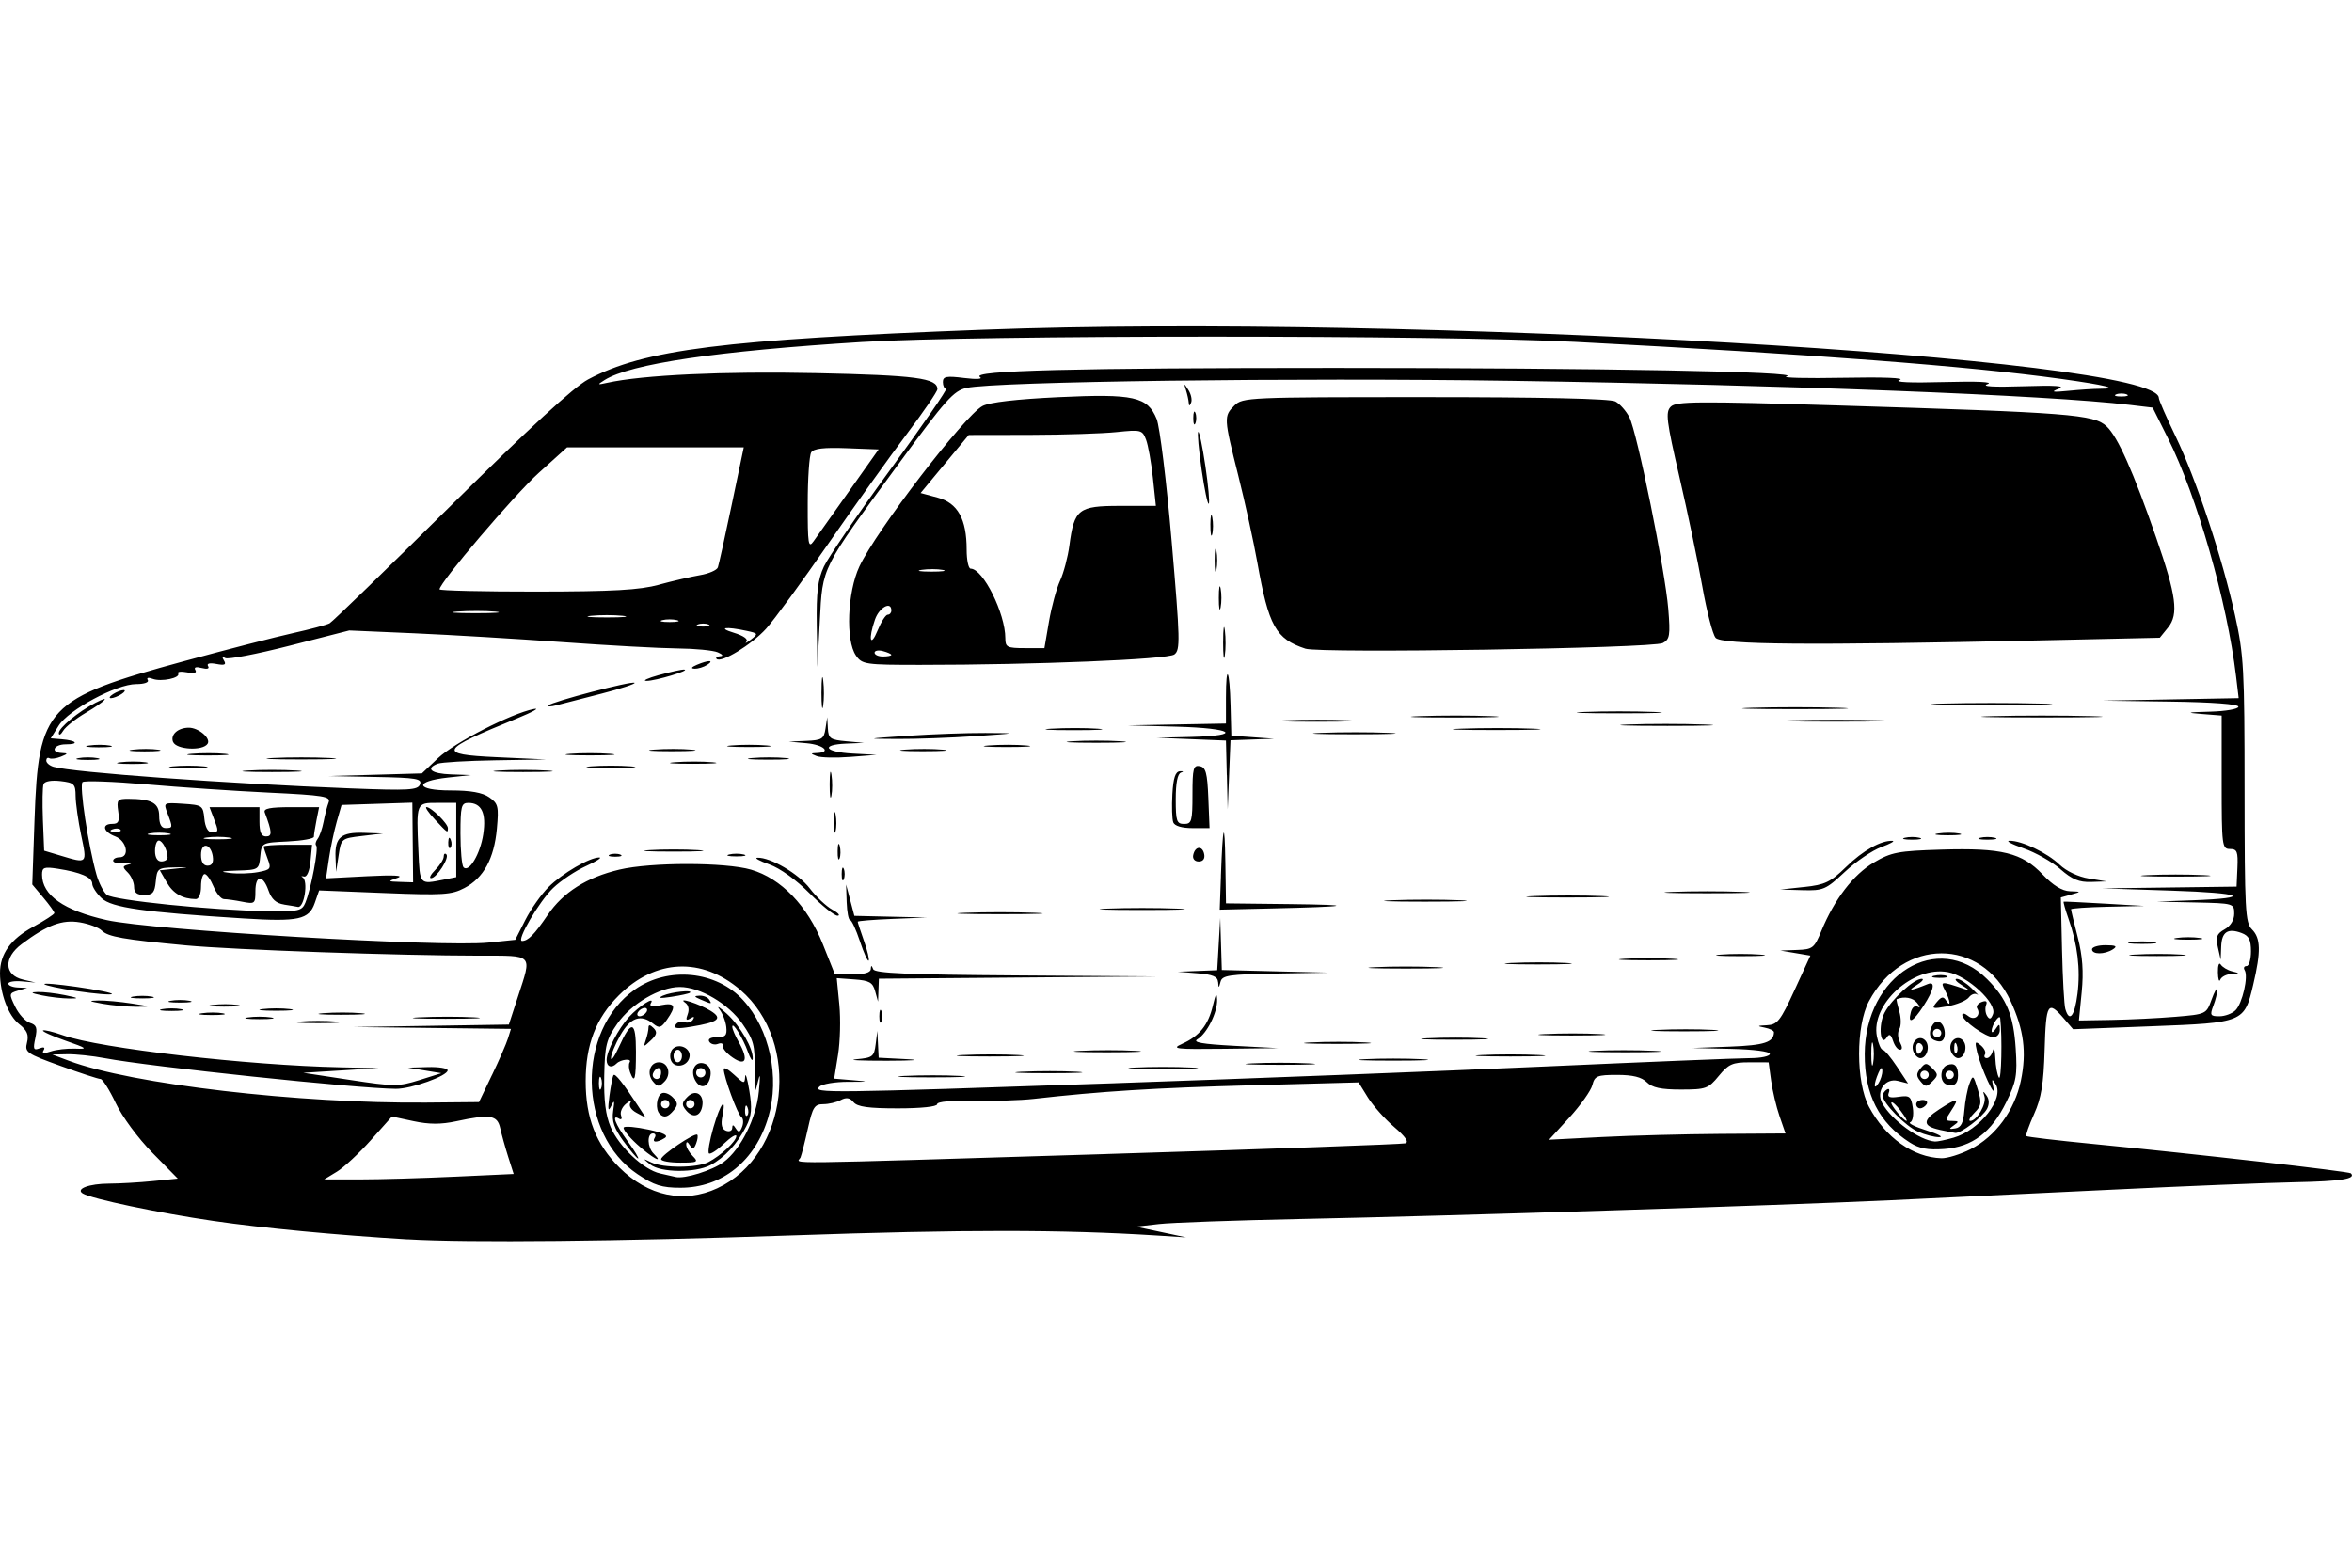 <?xml version="1.0" encoding="UTF-8" standalone="no"?>
<!-- Created with Inkscape (http://www.inkscape.org/) -->
<svg id="svg2" xmlns:rdf="http://www.w3.org/1999/02/22-rdf-syntax-ns#" xmlns="http://www.w3.org/2000/svg" height="45" width="67.5" version="1.1" xmlns:cc="http://creativecommons.org/ns#" xmlns:dc="http://purl.org/dc/elements/1.1/">
 <g id="g10237">
  <rect id="rect2990" opacity="0" height="45" width="67.5" y="0" x="3.5527e-15"/>
  <path id="path10235" d="m11.706 35.576c-2.033-0.121-4.174-0.324-5.583-0.53-1.569-0.229-3.502-0.635-3.748-0.788-0.214-0.132 0.184-0.281 0.758-0.283 0.304-0.001 0.871-0.034 1.261-0.073l0.708-0.071-0.728-0.74c-0.415-0.422-0.868-1.037-1.054-1.43-0.179-0.379-0.376-0.689-0.436-0.689-0.061 0-0.577-0.169-1.147-0.375-0.975-0.353-1.032-0.392-0.962-0.67 0.056-0.224 0.002-0.351-0.227-0.531-0.311-0.244-0.547-0.875-0.548-1.462-0.001-0.551 0.304-0.977 0.95-1.329 0.335-0.183 0.61-0.361 0.61-0.397 0-0.036-0.143-0.235-0.317-0.442l-0.317-0.377 0.065-1.867c0.112-3.226 0.339-3.466 4.303-4.546 1.216-0.331 2.615-0.692 3.111-0.802 0.495-0.11 0.969-0.237 1.054-0.282 0.084-0.045 1.651-1.566 3.482-3.379 2.242-2.22 3.526-3.401 3.933-3.619 1.611-0.861 3.899-1.149 11.343-1.43 12.145-0.458 33.74 0.797 33.74 1.96 0 0.059 0.215 0.552 0.477 1.094 0.588 1.215 1.345 3.495 1.709 5.145 0.252 1.143 0.273 1.534 0.274 5.022 0.002 3.441 0.02 3.801 0.211 3.992 0.253 0.253 0.262 0.635 0.037 1.588-0.255 1.084-0.276 1.093-2.909 1.193l-2.26 0.086-0.263-0.305c-0.46-0.535-0.515-0.447-0.554 0.89-0.029 0.987-0.095 1.388-0.303 1.85-0.146 0.324-0.246 0.608-0.222 0.632 0.024 0.024 0.876 0.125 1.893 0.224 3.021 0.295 7.366 0.79 7.421 0.845 0.159 0.159-0.279 0.229-1.587 0.255-0.805 0.016-3.166 0.112-5.246 0.213-2.08 0.101-4.944 0.238-6.364 0.304-3.328 0.155-12.539 0.448-16.93 0.538-1.882 0.039-3.719 0.104-4.082 0.146l-0.66 0.076 0.72 0.153 0.72 0.153-0.841-0.053c-2.71-0.172-5.538-0.173-10.464-0.003-4.94 0.171-9.303 0.215-11.03 0.112zm8.885-1.47c2.039-0.946 2.412-4.188 0.654-5.693-1.106-0.947-2.437-0.886-3.486 0.159-0.656 0.654-0.951 1.415-0.951 2.461 0 1.054 0.293 1.806 0.968 2.481 0.822 0.822 1.853 1.039 2.814 0.593zm-2.295-0.402c-1.717-1.153-1.759-4.117-0.075-5.301 0.956-0.672 2.341-0.535 3.107 0.306 0.76 0.835 1.057 2.211 0.723 3.352-0.369 1.262-1.325 2.033-2.522 2.033-0.536 0-0.755-0.069-1.233-0.39zm2.472-0.347c0.492-0.363 0.938-1.259 1.01-2.026 0.047-0.506 0.039-0.561-0.037-0.238-0.081 0.346-0.096 0.279-0.084-0.379 0.013-0.706-0.027-0.86-0.347-1.321-0.402-0.58-1.219-1.062-1.8-1.062-0.576 0-1.397 0.482-1.793 1.052-0.318 0.457-0.358 0.617-0.376 1.501-0.014 0.699 0.04 1.13 0.184 1.469 0.238 0.561 0.947 1.226 1.417 1.33 0.18 0.04 0.382 0.086 0.448 0.102 0.251 0.062 1.051-0.186 1.378-0.428zm-2.105 0.07c-0.225-0.18-0.224-0.182 0.029-0.06 0.346 0.167 1.306 0.162 1.637-0.008 0.356-0.183 0.803-0.6 0.803-0.749 0-0.067-0.162 0.033-0.359 0.222-0.197 0.189-0.39 0.313-0.427 0.276-0.038-0.038 0.02-0.371 0.127-0.742 0.205-0.706 0.379-0.923 0.259-0.324-0.049 0.244-0.017 0.37 0.105 0.416 0.096 0.037 0.176 0.001 0.177-0.079 0.002-0.104 0.031-0.101 0.103 0.014 0.08 0.127 0.118 0.116 0.182-0.05 0.044-0.116 0.034-0.242-0.024-0.28-0.106-0.071-0.504-1.153-0.504-1.373 0-0.066 0.135 0.007 0.3 0.162 0.281 0.264 0.301 0.267 0.314 0.051 0.008-0.127 0.062 0.055 0.12 0.405 0.084 0.505 0.066 0.716-0.088 1.021-0.253 0.501-0.627 0.906-1.03 1.116-0.438 0.228-1.43 0.217-1.724-0.018zm2.791-1.637c-0.038-0.096-0.067-0.067-0.072 0.073-0.006 0.127 0.023 0.198 0.063 0.158 0.04-0.04 0.044-0.143 0.009-0.23zm-2.483 1.485c0-0.115 0.971-0.771 1.04-0.703 0.025 0.026 0.011 0.14-0.033 0.254-0.063 0.164-0.101 0.174-0.181 0.047-0.068-0.107-0.102-0.113-0.103-0.019-0.001 0.078 0.083 0.226 0.187 0.33 0.172 0.172 0.139 0.189-0.36 0.189-0.302 0-0.549-0.044-0.549-0.099zm-1.075-0.512c-0.27-0.373-0.342-0.582-0.299-0.871 0.046-0.309 0.035-0.335-0.06-0.139-0.086 0.176-0.098 0.096-0.046-0.3 0.039-0.297 0.092-0.564 0.118-0.593 0.047-0.054 0.273 0.231 0.693 0.871l0.232 0.354-0.265-0.142c-0.158-0.085-0.23-0.2-0.179-0.286 0.049-0.082-0.004-0.071-0.122 0.025-0.115 0.093-0.18 0.245-0.144 0.336 0.035 0.092 0.011 0.134-0.055 0.094-0.225-0.139-0.118 0.146 0.242 0.643 0.199 0.274 0.334 0.498 0.301 0.498-0.033 0-0.22-0.221-0.416-0.491zm0.383 0.081c-0.246-0.226-0.416-0.443-0.376-0.483 0.04-0.04 0.357-0.011 0.706 0.064 0.441 0.095 0.583 0.168 0.468 0.241-0.224 0.142-0.377 0.136-0.286-0.011 0.041-0.066 0.017-0.12-0.053-0.12-0.173 0-0.161 0.398 0.017 0.576 0.333 0.333-0.065 0.11-0.476-0.267zm0.652-0.87c-0.126-0.126-0.093-0.498 0.052-0.587 0.072-0.045 0.216 0.003 0.32 0.107 0.155 0.155 0.161 0.221 0.034 0.374-0.167 0.202-0.28 0.231-0.405 0.106zm0.28-0.28c0-0.066-0.054-0.12-0.12-0.12-0.066 0-0.12 0.054-0.12 0.12s0.054 0.12 0.12 0.12c0.066 0 0.12-0.054 0.12-0.12zm0.479 0.178c-0.132-0.159-0.125-0.223 0.041-0.389 0.234-0.234 0.489-0.066 0.422 0.278-0.056 0.29-0.272 0.341-0.463 0.111zm0.242-0.178c0-0.066-0.054-0.12-0.12-0.12-0.066 0-0.12 0.054-0.12 0.12s0.054 0.12 0.12 0.12c0.066 0 0.12-0.054 0.12-0.12zm-1.194-0.653c-0.186-0.225-0.084-0.548 0.174-0.548 0.268 0 0.365 0.347 0.156 0.556-0.156 0.156-0.195 0.155-0.33-0.008zm0.234-0.255c0-0.103-0.054-0.154-0.12-0.113-0.066 0.041-0.12 0.125-0.12 0.187 0 0.062 0.054 0.113 0.12 0.113 0.066 0 0.12-0.084 0.12-0.187zm0.977 0.218c-0.153-0.286 0.016-0.57 0.28-0.469 0.122 0.047 0.186 0.179 0.162 0.338-0.05 0.342-0.291 0.414-0.442 0.131zm0.277-0.281c-0.039-0.063-0.121-0.082-0.184-0.043-0.062 0.039-0.082 0.121-0.043 0.184 0.039 0.063 0.121 0.082 0.184 0.043 0.062-0.039 0.082-0.121 0.043-0.184zm-2.143 0.059c-0.04-0.105-0.046-0.235-0.012-0.29 0.072-0.117-0.256-0.085-0.377 0.037-0.143 0.143-0.284 0.092-0.284-0.103 0-0.255 0.334-0.895 0.644-1.236 0.285-0.313 0.76-0.612 0.625-0.393-0.054 0.088 0.038 0.107 0.286 0.057 0.412-0.082 0.454 0.018 0.174 0.418-0.165 0.235-0.22 0.252-0.39 0.115-0.355-0.286-0.655-0.182-0.943 0.325-0.15 0.264-0.272 0.561-0.271 0.66s0.102-0.043 0.226-0.315c0.362-0.796 0.49-0.763 0.49 0.128 0 0.803-0.037 0.936-0.168 0.597zm0.468-1.73c0.041-0.066 0.02-0.12-0.046-0.12-0.066 0-0.153 0.054-0.194 0.12-0.041 0.066-0.02 0.12 0.046 0.12 0.066 0 0.153-0.054 0.194-0.12zm0.704 1.382c-0.042-0.108-0.018-0.255 0.052-0.325 0.183-0.183 0.53-0.016 0.482 0.232-0.053 0.276-0.438 0.343-0.534 0.093zm0.316-0.121c0-0.099-0.054-0.18-0.12-0.18-0.066 0-0.12 0.081-0.12 0.18s0.054 0.18 0.12 0.18c0.066 0 0.12-0.081 0.12-0.18zm1.381-0.012c-0.132-0.102-0.227-0.233-0.212-0.292 0.016-0.059-0.046-0.079-0.138-0.043-0.092 0.035-0.202 0.006-0.246-0.064-0.048-0.078 0.038-0.128 0.22-0.128 0.246 0 0.293-0.052 0.268-0.293-0.017-0.161-0.106-0.391-0.197-0.51-0.091-0.119 0.005-0.061 0.214 0.13 0.388 0.355 0.759 1 0.742 1.292-0.006 0.089-0.067-0-0.138-0.198-0.142-0.399-0.456-0.9-0.449-0.717 0.002 0.064 0.082 0.252 0.176 0.417 0.319 0.557 0.205 0.75-0.24 0.408zm-2.418-0.448c0.042-0.121 0.077-0.28 0.077-0.354 0-0.093 0.044-0.09 0.145 0.011 0.113 0.113 0.096 0.191-0.077 0.354-0.211 0.199-0.218 0.199-0.145-0.011zm0.855-0.436c0.048-0.078 0.161-0.113 0.252-0.078 0.09 0.035 0.201 0.003 0.247-0.07 0.054-0.087 0.027-0.099-0.077-0.035-0.118 0.073-0.137 0.042-0.074-0.122 0.05-0.131 0.022-0.264-0.07-0.328-0.261-0.182 0.419 0.036 0.735 0.236 0.347 0.219 0.217 0.322-0.574 0.453-0.39 0.064-0.503 0.05-0.438-0.055zm0.723-0.725c-0.196-0.084-0.203-0.105-0.037-0.112 0.112-0.005 0.236 0.046 0.277 0.112 0.085 0.138 0.081 0.138-0.24 0zm-1.081-0.114c0.231-0.104 0.874-0.173 0.77-0.082-0.028 0.024-0.266 0.077-0.53 0.117-0.335 0.051-0.408 0.04-0.24-0.036zm-1.782 2.366c-0.033-0.083-0.061-0.015-0.061 0.15s0.027 0.233 0.061 0.15 0.033-0.218 0-0.3zm-4.205 2.833 1.698-0.078-0.157-0.492c-0.086-0.271-0.189-0.641-0.229-0.822-0.083-0.378-0.285-0.41-1.263-0.2-0.438 0.094-0.778 0.093-1.226-0.003l-0.619-0.133-0.606 0.68c-0.333 0.374-0.771 0.78-0.972 0.903l-0.366 0.223 1.021 0c0.561 0 1.784-0.035 2.718-0.078zm18.715-0.651c4.623-0.141 8.481-0.28 8.573-0.307 0.112-0.034 0.005-0.19-0.322-0.47-0.269-0.231-0.609-0.613-0.755-0.849l-0.266-0.43-3.075 0.083c-2.778 0.075-4.314 0.171-6.257 0.391-0.363 0.041-1.133 0.065-1.711 0.053-0.633-0.013-1.051 0.026-1.051 0.098 0 0.071-0.458 0.12-1.126 0.12-0.847 0-1.163-0.044-1.273-0.178-0.107-0.129-0.207-0.145-0.367-0.06-0.121 0.065-0.347 0.118-0.504 0.118-0.248 0-0.303 0.088-0.437 0.69-0.084 0.38-0.181 0.758-0.214 0.841-0.077 0.189-0.988 0.2 8.784-0.099zm24.798-0.141c0.711-0.36 1.264-1.114 1.44-1.963 0.17-0.817 0.086-1.466-0.293-2.284-0.848-1.831-3.093-1.829-4.068 0.004-0.376 0.706-0.375 2.32 0.002 3.028 0.471 0.886 1.27 1.453 2.08 1.477 0.168 0.005 0.545-0.112 0.839-0.261zm-1.744-0.187c-0.89-0.57-1.302-1.379-1.297-2.544 0.01-2.278 2.105-3.556 3.515-2.146 0.56 0.56 0.756 1.038 0.818 1.992 0.05 0.765 0.018 0.946-0.269 1.532-0.428 0.876-0.977 1.291-1.786 1.35-0.466 0.034-0.712-0.012-0.982-0.185zm1.251-0.14c0.749-0.215 1.467-1.127 1.21-1.536-0.109-0.174-0.12-0.16-0.066 0.093 0.088 0.41-0.361-0.564-0.466-1.012-0.072-0.308-0.06-0.332 0.104-0.197 0.102 0.085 0.157 0.203 0.121 0.261-0.036 0.059-0.013 0.106 0.053 0.106 0.065 0 0.143-0.095 0.173-0.21 0.03-0.116 0.062-0.021 0.071 0.21 0.009 0.231 0.056 0.483 0.104 0.56 0.07 0.11 0.098-1.153 0.037-1.7-0.016-0.146-0.246 0.191-0.246 0.36 0 0.066 0.052 0.039 0.116-0.06 0.1-0.154 0.117-0.15 0.118 0.03 0.001 0.116-0.081 0.21-0.183 0.21-0.222 0-0.896-0.479-0.896-0.638 0-0.062 0.076-0.049 0.169 0.028 0.182 0.151 0.382-0.018 0.259-0.219-0.036-0.059 0.02-0.141 0.126-0.181 0.131-0.05 0.173-0.022 0.13 0.088-0.034 0.089-0.021 0.23 0.03 0.312 0.069 0.111 0.112 0.097 0.17-0.054 0.119-0.311-0.728-1.097-1.297-1.204-0.996-0.187-2.22 0.925-2.035 1.849 0.042 0.208 0.116 0.379 0.165 0.379 0.049 0 0.233 0.218 0.409 0.484l0.32 0.484-0.294-0.074c-0.36-0.09-0.633 0.297-0.449 0.638 0.262 0.484 1.075 1.075 1.516 1.103 0.067 0.004 0.305-0.045 0.53-0.11zm-1.017-0.172c-0.357-0.155-1.015-0.826-1.015-1.034 0-0.057 0.053-0.137 0.119-0.177 0.065-0.04 0.09 0.001 0.055 0.093-0.048 0.125 0.024 0.153 0.286 0.115 0.313-0.046 0.356-0.013 0.404 0.317 0.03 0.203-0.004 0.39-0.075 0.415s0.141 0.131 0.472 0.235 0.492 0.19 0.36 0.192c-0.132 0.002-0.405-0.068-0.606-0.156zm-0.499-0.6c-0.119-0.159-0.238-0.267-0.265-0.241-0.049 0.048 0.345 0.529 0.434 0.529 0.026 0-0.05-0.13-0.169-0.288zm1.115 0.544c-0.491-0.106-0.494-0.273-0.01-0.586 0.532-0.345 0.592-0.34 0.349 0.03-0.186 0.283-0.184 0.3 0.027 0.302 0.191 0.002 0.197 0.02 0.044 0.127-0.151 0.105-0.144 0.119 0.042 0.088 0.166-0.027 0.232-0.16 0.26-0.517 0.021-0.264 0.086-0.607 0.144-0.761 0.102-0.268 0.113-0.261 0.241 0.159 0.118 0.383 0.105 0.469-0.097 0.671-0.127 0.127-0.181 0.232-0.118 0.232 0.188 0 0.473-0.494 0.407-0.704-0.052-0.163-0.042-0.167 0.061-0.023 0.078 0.11 0.082 0.25 0.012 0.382-0.126 0.235-0.756 0.713-0.911 0.691-0.056-0.008-0.259-0.048-0.452-0.09zm-0.67-0.736c0-0.066 0.084-0.12 0.187-0.12 0.103 0 0.154 0.054 0.113 0.12-0.041 0.066-0.125 0.12-0.187 0.12-0.062 0-0.113-0.054-0.113-0.12zm0.125-0.654c-0.126-0.152-0.126-0.221 0-0.372 0.14-0.168 0.172-0.168 0.341 0 0.168 0.168 0.168 0.204 0 0.372-0.168 0.168-0.201 0.168-0.341 0zm0.235-0.186c0-0.066-0.054-0.12-0.12-0.12-0.066 0-0.12 0.054-0.12 0.12s0.054 0.12 0.12 0.12c0.066 0 0.12-0.054 0.12-0.12zm0.51 0.274c-0.204-0.073-0.191-0.473 0.018-0.553 0.209-0.08 0.312 0.016 0.312 0.292 0 0.246-0.116 0.338-0.33 0.261zm0.21-0.274c0-0.066-0.054-0.12-0.12-0.12-0.066 0-0.12 0.054-0.12 0.12s0.054 0.12 0.12 0.12c0.066 0 0.12-0.054 0.12-0.12zm-1.16-0.668c-0.1-0.261 0.154-0.506 0.336-0.324 0.154 0.154 0.059 0.512-0.136 0.512-0.07 0-0.16-0.085-0.2-0.188zm0.255-0.044c0.038-0.061 0.014-0.146-0.053-0.187-0.067-0.041-0.122 0.009-0.122 0.112 0 0.211 0.072 0.242 0.175 0.075zm0.826 0.044c-0.1-0.261 0.154-0.506 0.336-0.324 0.154 0.154 0.059 0.512-0.136 0.512-0.07 0-0.16-0.085-0.2-0.188zm0.162-0.195c-0.038-0.096-0.067-0.067-0.072 0.073-0.006 0.127 0.023 0.198 0.063 0.158 0.04-0.04 0.044-0.143 0.009-0.23zm-1.828-0.113c-0.058-0.184-0.108-0.213-0.175-0.104-0.19 0.307-0.255-0.343-0.07-0.7 0.202-0.391 0.851-0.983 1.07-0.977 0.077 0.002 0.006 0.087-0.159 0.188-0.28 0.172-0.143 0.157 0.33-0.037 0.229-0.094 0.18 0.162-0.12 0.625-0.301 0.465-0.46 0.544-0.365 0.181 0.036-0.138 0.12-0.204 0.199-0.157 0.077 0.046 0.069-0.001-0.019-0.11-0.123-0.152-0.37-0.196-0.587-0.104-0.012 0.005 0.023 0.164 0.077 0.353 0.054 0.189 0.054 0.416 0 0.504-0.054 0.088-0.046 0.257 0.017 0.376 0.075 0.139 0.074 0.217-0 0.217-0.064 0-0.153-0.115-0.197-0.256zm1.092-0.093c-0.101-0.164 0.063-0.508 0.218-0.457 0.215 0.071 0.242 0.566 0.031 0.566-0.1 0-0.212-0.049-0.249-0.109zm0.293-0.131c0-0.066-0.054-0.12-0.12-0.12-0.066 0-0.12 0.054-0.12 0.12s0.054 0.12 0.12 0.12c0.066 0 0.12-0.054 0.12-0.12zm-0.131-0.887c0.134-0.161 0.19-0.172 0.268-0.049 0.148 0.233 0.123-0.003-0.031-0.29-0.142-0.265-0.112-0.267 0.554-0.04 0.161 0.055 0.142 0.021-0.06-0.102-0.165-0.101-0.236-0.186-0.157-0.188 0.079-0.002 0.27 0.117 0.424 0.266 0.155 0.149 0.23 0.232 0.167 0.184-0.063-0.047-0.173-0.01-0.244 0.083-0.072 0.093-0.346 0.207-0.611 0.255-0.443 0.08-0.467 0.071-0.311-0.118zm-0.077-0.757c0.117-0.03 0.279-0.028 0.36 0.004 0.081 0.033-0.014 0.058-0.212 0.055-0.198-0.003-0.265-0.029-0.148-0.06zm-1.484 2.725c-0.004-0.119-0.042-0.098-0.11 0.06-0.142 0.33-0.142 0.52 0 0.3 0.064-0.099 0.113-0.261 0.11-0.36zm-0.265-0.75c-0.029-0.149-0.052-0.027-0.052 0.27s0.024 0.419 0.052 0.27c0.029-0.149 0.029-0.392 0-0.54zm-4.391 2.563 1.877-0.012-0.17-0.494c-0.094-0.272-0.203-0.731-0.242-1.021l-0.072-0.526-0.554-0.001c-0.48-0.001-0.597 0.051-0.876 0.39-0.302 0.367-0.369 0.391-1.089 0.391-0.571 0-0.821-0.054-0.978-0.21-0.147-0.147-0.401-0.21-0.849-0.21-0.575 0-0.646 0.029-0.712 0.29-0.04 0.16-0.336 0.578-0.658 0.931l-0.586 0.64 1.516-0.078c0.834-0.043 2.361-0.083 3.393-0.09zm-35.243-1.693c0.206-0.429 0.412-0.902 0.458-1.051l0.084-0.27-2.26-0.027-2.26-0.027 2.23-0.035 2.23-0.035 0.263-0.808c0.401-1.233 0.462-1.168-1.091-1.169-2.333-0.002-7.059-0.168-8.435-0.296-1.797-0.168-2.241-0.246-2.422-0.427-0.085-0.085-0.367-0.191-0.626-0.234-0.508-0.086-0.938 0.075-1.671 0.624-0.524 0.392-0.506 0.891 0.037 1.019l0.36 0.085-0.39-0.034c-0.215-0.019-0.39 0.011-0.39 0.065s0.122 0.105 0.27 0.111l0.27 0.012-0.265 0.078c-0.255 0.075-0.258 0.092-0.077 0.464 0.103 0.212 0.293 0.42 0.422 0.461 0.191 0.061 0.219 0.142 0.154 0.442-0.068 0.311-0.05 0.356 0.119 0.291 0.128-0.049 0.171-0.029 0.119 0.055-0.056 0.091 0.007 0.101 0.204 0.034 0.157-0.054 0.474-0.09 0.705-0.081 0.374 0.014 0.344-0.011-0.278-0.228-0.384-0.134-0.676-0.266-0.649-0.293 0.027-0.027 0.287 0.035 0.578 0.138 1.059 0.375 5.293 0.863 7.968 0.919l1.087 0.023-1.081 0.067-1.081 0.067 1.346 0.205c1.258 0.192 1.387 0.192 1.981 0.006l0.636-0.2-0.48-0.079-0.48-0.079 0.57-0.017c0.314-0.009 0.57 0.033 0.57 0.093 0 0.16-1.045 0.534-1.485 0.531-1.101-0.008-7.075-0.637-8.35-0.879-0.354-0.067-0.839-0.118-1.078-0.114l-0.434 0.009 0.48 0.18c1.791 0.67 6.603 1.232 10.266 1.198l1.501-0.014 0.374-0.78zm-5.505-1.532c0.281-0.025 0.74-0.025 1.021 0 0.281 0.025 0.051 0.046-0.51 0.046-0.561 0-0.791-0.021-0.51-0.046zm-1.501-0.118c0.182-0.028 0.479-0.028 0.66 0s0.033 0.05-0.33 0.05c-0.363 0-0.512-0.023-0.33-0.05zm4.928-0.003c0.449-0.023 1.151-0.023 1.561 0 0.41 0.023 0.043 0.042-0.815 0.042-0.859-0-1.194-0.019-0.745-0.043zm-6.247-0.117c0.183-0.028 0.453-0.027 0.6 0.002 0.148 0.029-0.002 0.051-0.332 0.05-0.33-0.001-0.451-0.024-0.269-0.052zm3.484-0.002c0.316-0.025 0.802-0.025 1.081 0.001 0.279 0.025 0.02 0.045-0.574 0.045-0.594-0-0.822-0.021-0.507-0.046zm-4.626-0.116c0.149-0.029 0.392-0.029 0.54 0s0.027 0.052-0.27 0.052c-0.297 0-0.419-0.023-0.27-0.052zm2.882-0.002c0.215-0.027 0.566-0.027 0.78 0s0.039 0.048-0.39 0.048c-0.429 0-0.605-0.022-0.39-0.048zm-4.593-0.153c-0.401-0.072-0.421-0.087-0.12-0.093 0.198-0.004 0.63 0.036 0.961 0.087 0.57 0.089 0.576 0.093 0.12 0.093-0.264-0.001-0.696-0.04-0.961-0.087zm3.154 0.033c0.216-0.027 0.54-0.026 0.72 0.001 0.18 0.027 0.004 0.049-0.392 0.049-0.396-0.001-0.544-0.023-0.328-0.05zm-1.203-0.118c0.149-0.029 0.392-0.029 0.54 0s0.027 0.052-0.27 0.052c-0.297 0-0.419-0.023-0.27-0.052zm-3.692-0.155c-0.319-0.067-0.348-0.091-0.12-0.097 0.165-0.005 0.516 0.036 0.78 0.09 0.4 0.083 0.42 0.099 0.12 0.097-0.198-0.001-0.549-0.042-0.78-0.09zm2.612 0.035c0.149-0.029 0.392-0.029 0.54 0s0.027 0.052-0.27 0.052c-0.297 0-0.419-0.023-0.27-0.052zm-1.951-0.213c-0.462-0.082-0.705-0.153-0.54-0.157 0.165-0.004 0.732 0.063 1.261 0.15 0.528 0.086 0.771 0.157 0.54 0.157-0.231 0-0.798-0.067-1.261-0.15zm30.138 2.699c3.83-0.131 9.369-0.346 12.307-0.478 2.939-0.132 5.6-0.24 5.914-0.241 0.314-0.001 0.57-0.055 0.57-0.121 0-0.07-0.467-0.13-1.111-0.145l-1.111-0.025 1.077-0.04c0.99-0.037 1.256-0.124 1.263-0.412 0.001-0.045-0.12-0.105-0.268-0.134-0.228-0.044-0.217-0.055 0.066-0.068 0.3-0.015 0.386-0.124 0.792-1.007l0.455-0.991-0.431-0.073-0.431-0.073 0.48-0.017c0.45-0.016 0.494-0.051 0.699-0.55 0.371-0.903 0.918-1.615 1.505-1.96 0.503-0.296 0.691-0.332 1.941-0.37 1.733-0.052 2.308 0.089 2.904 0.715 0.297 0.312 0.557 0.472 0.78 0.48 0.333 0.012 0.333 0.012 0.038 0.095l-0.297 0.083 0.034 1.496c0.019 0.823 0.061 1.591 0.095 1.706 0.116 0.399 0.268 0.208 0.349-0.439 0.088-0.702 0.002-1.417-0.261-2.16-0.091-0.259-0.152-0.476-0.135-0.482 0.017-0.006 0.545 0.019 1.172 0.056l1.141 0.067-1.051 0.023c-0.578 0.013-1.051 0.046-1.051 0.073 0 0.028 0.087 0.39 0.193 0.805 0.138 0.54 0.17 0.986 0.113 1.571l-0.08 0.816 0.938-0.016c0.516-0.009 1.339-0.049 1.828-0.09 0.886-0.074 0.891-0.077 1.042-0.495 0.083-0.231 0.155-0.356 0.16-0.278 0.005 0.078-0.043 0.281-0.108 0.45-0.106 0.278-0.089 0.308 0.172 0.308 0.159 0 0.367-0.078 0.463-0.174 0.197-0.197 0.373-0.969 0.262-1.149-0.04-0.065-0.016-0.118 0.054-0.118 0.07 0 0.127-0.191 0.127-0.424 0-0.33-0.06-0.446-0.27-0.525-0.397-0.148-0.569-0.033-0.585 0.391l-0.014 0.377-0.081-0.36c-0.067-0.297-0.033-0.387 0.194-0.514 0.171-0.096 0.275-0.266 0.275-0.45 0-0.292-0.016-0.297-1.111-0.321l-1.111-0.024 1.021-0.038c1.771-0.066 1.457-0.211-0.6-0.278l-1.981-0.065 1.925-0.025 1.925-0.025 0.024-0.54c0.02-0.466-0.009-0.54-0.214-0.54-0.227 0-0.238-0.087-0.238-1.915v-1.915l-0.57-0.045c-0.473-0.037-0.433-0.049 0.24-0.067 0.446-0.012 0.81-0.076 0.81-0.142 0-0.074-0.748-0.13-1.951-0.147l-1.951-0.027 1.955-0.036 1.955-0.036-0.075-0.627c-0.259-2.151-1.122-5.168-1.955-6.835l-0.438-0.877-0.66-0.079c-2.359-0.281-9.822-0.571-17.735-0.69-6.229-0.094-14.803 0.018-15.645 0.203-0.372 0.082-0.598 0.335-1.957 2.19-2.234 3.049-2.173 2.927-2.255 4.499l-0.069 1.321-0.018-1.201c-0.014-0.946 0.029-1.303 0.205-1.681 0.123-0.264 0.983-1.52 1.911-2.792 0.928-1.271 1.646-2.311 1.595-2.311s-0.092-0.087-0.092-0.193c0-0.162 0.098-0.181 0.61-0.117 0.358 0.044 0.546 0.033 0.454-0.028-0.278-0.185 2.698-0.261 10.183-0.261 7.619-0 13.477 0.109 12.968 0.242-0.165 0.043 0.564 0.061 1.621 0.041 1.161-0.023 1.802 0.003 1.621 0.064-0.184 0.063 0.304 0.086 1.261 0.059 0.972-0.027 1.448-0.004 1.261 0.06-0.19 0.066 0.183 0.088 1.021 0.06 0.94-0.031 1.234-0.01 1.021 0.073-0.237 0.092-0.177 0.104 0.287 0.058 0.323-0.032 0.724-0.058 0.891-0.058 0.595 0 0.181-0.105-1.119-0.285-2.67-0.369-7.033-0.702-13.927-1.062-3.864-0.202-17.221-0.2-20.472 0.003-4.157 0.259-6.652 0.628-7.388 1.092-0.219 0.138-0.215 0.144 0.064 0.082 1.02-0.227 3.36-0.336 6.017-0.279 2.85 0.061 3.469 0.143 3.469 0.46 0 0.067-0.395 0.646-0.879 1.287-0.483 0.641-1.496 2.057-2.25 3.146-0.754 1.09-1.557 2.188-1.785 2.44-0.415 0.46-1.294 0.998-1.422 0.87-0.038-0.038 0.008-0.072 0.102-0.077 0.1-0.005 0.072-0.051-0.07-0.112-0.132-0.057-0.652-0.107-1.156-0.112-0.504-0.005-1.99-0.086-3.302-0.181s-3.226-0.209-4.252-0.254l-1.866-0.081-1.712 0.438c-0.941 0.241-1.772 0.4-1.845 0.355-0.086-0.053-0.099-0.027-0.037 0.073 0.072 0.117 0.019 0.141-0.218 0.096-0.195-0.037-0.286-0.014-0.239 0.062 0.046 0.075-0.025 0.095-0.184 0.054-0.164-0.043-0.231-0.022-0.181 0.059 0.05 0.081-0.035 0.105-0.236 0.066-0.173-0.033-0.289-0.02-0.259 0.03 0.08 0.13-0.486 0.25-0.733 0.155-0.123-0.047-0.18-0.032-0.137 0.036 0.041 0.066-0.102 0.116-0.334 0.116-0.565 0-1.944 0.74-2.225 1.193l-0.226 0.364 0.316 0.026c0.427 0.035 0.515 0.146 0.115 0.146-0.349 0-0.453 0.235-0.11 0.249 0.178 0.007 0.174 0.023-0.03 0.105-0.132 0.053-0.281 0.073-0.33 0.045-0.05-0.029-0.09 0.001-0.09 0.067 0 0.065 0.095 0.146 0.21 0.18 0.553 0.16 4.989 0.482 8.509 0.618 1.693 0.066 1.944 0.051 2.007-0.114 0.063-0.164-0.106-0.192-1.275-0.214l-1.347-0.026 1.338-0.038 1.338-0.038 0.463-0.438c0.472-0.446 2.093-1.279 2.744-1.41 0.198-0.04-0.018 0.082-0.48 0.271-2.24 0.914-2.302 1.032-0.59 1.111l1.43 0.066-1.461 0.024c-0.804 0.013-1.546 0.057-1.651 0.097-0.366 0.141-0.184 0.288 0.38 0.307l0.57 0.02-0.651 0.07c-0.993 0.108-0.941 0.371 0.074 0.371 0.57 0 0.911 0.061 1.106 0.198 0.256 0.179 0.276 0.262 0.218 0.9-0.078 0.859-0.381 1.414-0.931 1.703-0.371 0.195-0.618 0.211-2.293 0.144l-1.877-0.075-0.126 0.362c-0.166 0.476-0.465 0.541-2.043 0.442-2.863-0.179-3.786-0.311-4.072-0.58-0.149-0.14-0.27-0.327-0.27-0.416 0-0.184-0.333-0.329-0.991-0.431-0.394-0.061-0.45-0.04-0.45 0.17 0 0.59 0.624 1.028 1.858 1.305 1.302 0.292 9.62 0.782 10.953 0.645l0.77-0.079 0.288-0.568c0.158-0.313 0.459-0.739 0.668-0.948 0.391-0.391 1.184-0.853 1.458-0.848 0.085 0.001-0.088 0.113-0.385 0.247-0.297 0.134-0.721 0.417-0.941 0.628-0.398 0.38-1.069 1.526-0.892 1.522 0.175-0.004 0.35-0.181 0.734-0.746 0.445-0.654 1.119-1.08 2.059-1.303 0.905-0.214 3.036-0.213 3.776 0.001 0.863 0.251 1.621 1.036 2.061 2.138l0.347 0.869 0.51 0.001c0.324 0.001 0.514-0.053 0.52-0.149 0.007-0.12 0.022-0.12 0.07 0 0.046 0.115 1.003 0.157 4.103 0.178l4.043 0.028-3.992 0.033-3.992 0.033-0.012 0.329-0.012 0.329-0.083-0.3c-0.069-0.251-0.166-0.306-0.592-0.337l-0.51-0.037 0.074 0.758c0.041 0.417 0.024 1.066-0.037 1.442l-0.111 0.685 0.551 0.046c0.47 0.039 0.45 0.046-0.142 0.045-0.381-0.001-0.757 0.062-0.835 0.14-0.19 0.19 0.161 0.186 8.492-0.1zm-6.029-0.209c0.449-0.023 1.151-0.023 1.561 0 0.41 0.023 0.043 0.042-0.815 0.042-0.859-0-1.194-0.019-0.745-0.043zm3.362-0.12c0.449-0.023 1.151-0.023 1.561 0 0.41 0.023 0.043 0.042-0.815 0.042-0.859-0-1.194-0.019-0.745-0.043zm3.237-0.12c0.446-0.023 1.175-0.023 1.621 0 0.446 0.023 0.081 0.042-0.81 0.042-0.892 0-1.256-0.019-0.81-0.042zm3.362-0.12c0.446-0.023 1.175-0.023 1.621 0 0.446 0.023 0.081 0.042-0.81 0.042-0.892 0-1.256-0.019-0.81-0.042zm-11.354-0.119c0.464-0.042 0.507-0.075 0.551-0.429l0.048-0.384 0.019 0.385 0.019 0.385 0.81 0.042c0.446 0.023 0.189 0.043-0.57 0.045-0.759 0.001-1.154-0.018-0.878-0.043zm14.596-0.001c0.446-0.023 1.175-0.023 1.621 0 0.446 0.023 0.081 0.042-0.81 0.042-0.892 0-1.256-0.019-0.81-0.042zm-11.522-0.12c0.449-0.023 1.151-0.023 1.561 0 0.41 0.023 0.043 0.042-0.815 0.042-0.859-0-1.194-0.019-0.745-0.043zm14.884 0c0.446-0.023 1.175-0.023 1.621 0 0.446 0.023 0.081 0.042-0.81 0.042-0.892 0-1.256-0.019-0.81-0.042zm-11.522-0.12c0.449-0.023 1.151-0.023 1.561 0 0.41 0.023 0.043 0.042-0.815 0.042-0.859-0-1.194-0.019-0.745-0.043zm14.759 0c0.443-0.023 1.199-0.023 1.681-0 0.482 0.023 0.119 0.042-0.805 0.042-0.925 0-1.319-0.019-0.876-0.042zm-11.852-0.2c0.496-0.219 0.754-0.54 0.885-1.098 0.08-0.342 0.114-0.39 0.122-0.174 0.014 0.364-0.29 0.976-0.566 1.141-0.147 0.088 0.141 0.138 1.059 0.187l1.261 0.067-1.561 0.019c-1.387 0.017-1.521 0.001-1.201-0.14zm3.697-0.041c0.449-0.023 1.151-0.023 1.561 0 0.41 0.023 0.043 0.042-0.815 0.042-0.859-0-1.194-0.019-0.745-0.043zm3.362-0.12c0.449-0.023 1.151-0.023 1.561 0 0.41 0.023 0.043 0.042-0.815 0.042-0.859-0-1.194-0.019-0.745-0.043zm3.362-0.12c0.449-0.023 1.151-0.023 1.561 0 0.41 0.023 0.043 0.042-0.815 0.042-0.859-0-1.194-0.019-0.745-0.043zm3.242-0.12c0.449-0.023 1.151-0.023 1.561 0 0.41 0.023 0.043 0.042-0.815 0.042-0.859-0-1.194-0.019-0.745-0.043zm-22.35-0.391c0-0.165 0.027-0.233 0.061-0.15 0.033 0.083 0.033 0.218 0 0.3s-0.061 0.015-0.061-0.15zm9.721-0.984c-0.011-0.154-0.153-0.215-0.584-0.249l-0.57-0.045 0.565-0.022 0.565-0.022 0.043-0.75 0.043-0.75 0.023 0.747 0.023 0.747 1.531 0.038 1.531 0.038-1.522 0.026c-1.336 0.023-1.529 0.052-1.577 0.236-0.05 0.19-0.056 0.191-0.069 0.007zm28.695-0.277c-0.004-0.198 0.032-0.299 0.081-0.224 0.049 0.075 0.196 0.163 0.328 0.196 0.225 0.056 0.224 0.061-0.02 0.074-0.143 0.008-0.287 0.081-0.321 0.164-0.033 0.083-0.064-0.012-0.068-0.21zm-24.176-0.149c0.479-0.023 1.262-0.023 1.741 0 0.479 0.023 0.087 0.041-0.871 0.041-0.958 0-1.349-0.019-0.871-0.041zm3.907-0.12c0.449-0.023 1.151-0.023 1.561 0 0.41 0.023 0.043 0.042-0.815 0.042-0.859-0-1.194-0.019-0.745-0.043zm-18.704-0.624c-0.111-0.334-0.238-0.608-0.282-0.609-0.044-0-0.088-0.23-0.098-0.51l-0.017-0.51 0.119 0.45 0.119 0.45 1.039 0.024 1.039 0.024-0.991 0.04c-0.545 0.022-0.991 0.058-0.991 0.081s0.082 0.271 0.181 0.554c0.1 0.283 0.159 0.536 0.132 0.563-0.027 0.027-0.14-0.225-0.251-0.559zm21.941 0.504c0.38-0.024 1.001-0.024 1.381 0 0.38 0.024 0.069 0.043-0.69 0.043-0.759 0-1.07-0.019-0.69-0.043zm2.762-0.12c0.314-0.025 0.827-0.025 1.141 0 0.314 0.025 0.057 0.045-0.57 0.045-0.627 0-0.884-0.02-0.57-0.045zm11.892-0.001c0.382-0.024 0.977-0.024 1.321 0 0.344 0.024 0.032 0.044-0.695 0.043-0.726-0-1.008-0.02-0.626-0.044zm-1.235-0.151c0-0.066 0.176-0.119 0.39-0.118 0.296 0.001 0.347 0.03 0.21 0.118-0.236 0.153-0.6 0.153-0.6 0zm1.111-0.206c0.182-0.028 0.479-0.028 0.66 0s0.033 0.05-0.33 0.05c-0.363 0-0.512-0.023-0.33-0.05zm1.321-0.12c0.182-0.028 0.479-0.028 0.66 0s0.033 0.05-0.33 0.05c-0.363 0-0.512-0.023-0.33-0.05zm-39.237-1.282c-0.386-0.389-0.849-0.721-1.16-0.831-0.285-0.101-0.436-0.186-0.337-0.19 0.374-0.014 1.181 0.459 1.504 0.881 0.184 0.242 0.475 0.516 0.646 0.609 0.171 0.093 0.239 0.171 0.151 0.174-0.088 0.003-0.45-0.287-0.803-0.643zm4.476 0.559c0.545-0.022 1.436-0.022 1.981 0 0.545 0.022 0.099 0.04-0.991 0.04s-1.535-0.018-0.991-0.04zm4.082-0.12c0.545-0.022 1.436-0.022 1.981 0 0.545 0.022 0.099 0.04-0.991 0.04s-1.535-0.018-0.991-0.04zm3.247-0.931c0.054-1.505 0.108-1.67 0.128-0.39l0.018 1.171 1.831 0.021c1.973 0.023 1.741 0.074-0.57 0.126l-1.441 0.033 0.035-0.961zm4.924 0.691c0.548-0.022 1.413-0.022 1.921 0 0.509 0.022 0.06 0.041-0.996 0.041-1.057-0-1.473-0.019-0.925-0.041zm4.082-0.12c0.548-0.022 1.413-0.022 1.921 0 0.509 0.022 0.06 0.041-0.996 0.041-1.057-0-1.473-0.019-0.925-0.041zm3.957-0.12c0.545-0.022 1.436-0.022 1.981 0 0.545 0.022 0.099 0.04-0.991 0.04s-1.535-0.018-0.991-0.04zm3.778-0.14c0.597-0.064 0.753-0.139 1.201-0.576 0.484-0.472 1.009-0.767 1.333-0.748 0.078 0.005-0.068 0.086-0.325 0.18-0.257 0.094-0.728 0.415-1.046 0.712-0.544 0.508-0.616 0.54-1.214 0.523l-0.636-0.018 0.686-0.074zm-27.624-0.371c0-0.165 0.027-0.233 0.061-0.15 0.033 0.083 0.033 0.218 0 0.3s-0.061 0.015-0.061-0.15zm34.975-0.142c-0.24-0.21-0.714-0.479-1.055-0.596-0.341-0.118-0.523-0.216-0.405-0.218 0.346-0.006 1.081 0.344 1.436 0.685 0.195 0.187 0.538 0.35 0.841 0.399l0.511 0.083-0.446 0.015c-0.343 0.012-0.547-0.073-0.882-0.367zm2.498 0.173c0.446-0.023 1.175-0.023 1.621 0 0.446 0.023 0.081 0.042-0.81 0.042-0.892 0-1.256-0.019-0.81-0.042zm-37.589-0.691c0.002-0.198 0.029-0.265 0.06-0.148 0.03 0.117 0.028 0.279-0.005 0.36-0.033 0.081-0.058-0.014-0.055-0.212zm10.204 0.114c0.054-0.261 0.267-0.277 0.316-0.024 0.025 0.131-0.034 0.21-0.157 0.21-0.115 0-0.182-0.078-0.159-0.186zm-16.741-0.013c0.083-0.033 0.218-0.033 0.3 0 0.083 0.033 0.015 0.061-0.15 0.061-0.165 0-0.233-0.027-0.15-0.061zm3.422-0.003c0.116-0.03 0.305-0.03 0.42 0s0.021 0.055-0.21 0.055c-0.231 0-0.326-0.025-0.21-0.055zm-2.281-0.126c0.38-0.024 1.001-0.024 1.381 0 0.38 0.024 0.069 0.043-0.69 0.043-0.759 0-1.07-0.019-0.69-0.043zm36.022-0.354c0.116-0.03 0.305-0.03 0.42 0s0.021 0.055-0.21 0.055c-0.231 0-0.326-0.025-0.21-0.055zm2.161 0c0.116-0.03 0.305-0.03 0.42 0s0.021 0.055-0.21 0.055c-0.231 0-0.326-0.025-0.21-0.055zm-32.9-0.458c0.002-0.264 0.026-0.358 0.055-0.209 0.029 0.149 0.028 0.365-0.002 0.48-0.03 0.115-0.053-0.007-0.052-0.272zm31.701 0.334c0.183-0.028 0.453-0.027 0.6 0.002 0.148 0.029-0.002 0.051-0.332 0.05-0.33-0.001-0.451-0.024-0.269-0.052zm-21.956-0.318c-0.035-0.09-0.046-0.455-0.026-0.809 0.027-0.47 0.086-0.648 0.217-0.658 0.104-0.007 0.117 0.009 0.03 0.038-0.098 0.033-0.15 0.3-0.15 0.762 0 0.632 0.027 0.712 0.24 0.712 0.218 0 0.24-0.08 0.24-0.849 0-0.744 0.026-0.844 0.21-0.809 0.173 0.033 0.216 0.194 0.245 0.909l0.035 0.869h-0.489c-0.303 0-0.513-0.062-0.552-0.164zm1.536-1.362-0.024-0.986-0.991-0.04-0.991-0.04 0.991-0.024c1.503-0.037 1.198-0.251-0.42-0.295l-1.411-0.038 1.411-0.026 1.411-0.026v-0.74c0-1.015 0.105-0.833 0.132 0.229l0.022 0.86 0.614 0.044 0.614 0.044-0.626 0.022-0.626 0.022-0.04 0.991-0.04 0.991-0.024-0.986zm-11.397 0.265c0.001-0.33 0.024-0.451 0.052-0.269 0.028 0.183 0.027 0.453-0.002 0.6-0.029 0.148-0.051-0.002-0.05-0.332zm-16.694-0.391c0.38-0.024 1.001-0.024 1.381 0 0.38 0.024 0.069 0.043-0.69 0.043-0.759 0-1.07-0.019-0.69-0.043zm7.204 0c0.38-0.024 1.001-0.024 1.381 0 0.38 0.024 0.069 0.043-0.69 0.043-0.759 0-1.07-0.019-0.69-0.043zm-9.366-0.119c0.248-0.026 0.653-0.026 0.901 0 0.248 0.026 0.045 0.047-0.45 0.047-0.495 0-0.698-0.021-0.45-0.047zm12.007-0.001c0.314-0.025 0.827-0.025 1.141 0 0.314 0.025 0.057 0.045-0.57 0.045-0.627 0-0.884-0.02-0.57-0.045zm-13.505-0.118c0.216-0.027 0.54-0.026 0.72 0.001 0.18 0.027 0.004 0.049-0.392 0.049-0.396-0.001-0.544-0.023-0.328-0.05zm15.911-0.001c0.316-0.025 0.802-0.025 1.081 0.001 0.279 0.025 0.02 0.045-0.574 0.045-0.594-0-0.822-0.021-0.507-0.046zm-17.114-0.117c0.149-0.029 0.392-0.029 0.54 0 0.149 0.029 0.027 0.052-0.27 0.052-0.297 0-0.419-0.023-0.27-0.052zm5.583-0.004c0.446-0.023 1.175-0.023 1.621 0 0.446 0.023 0.081 0.042-0.81 0.042-0.892 0-1.256-0.019-0.81-0.042zm13.752 0.001c0.282-0.025 0.715-0.025 0.961 0.001 0.246 0.026 0.015 0.047-0.513 0.046-0.528-0-0.73-0.022-0.447-0.047zm1.852-0.054c-0.188-0.075-0.188-0.082 0.006-0.09 0.427-0.017 0.193-0.236-0.3-0.281l-0.51-0.046 0.502-0.021c0.449-0.019 0.508-0.056 0.552-0.351l0.05-0.33 0.018 0.323c0.016 0.29 0.071 0.328 0.528 0.369l0.51 0.046-0.51 0.021c-0.753 0.031-0.62 0.243 0.18 0.286l0.69 0.037-0.757 0.059c-0.416 0.032-0.848 0.022-0.961-0.023zm-17.942-0.067c0.282-0.025 0.715-0.025 0.961 0.001 0.246 0.026 0.015 0.047-0.513 0.046-0.528-0-0.73-0.022-0.447-0.047zm10.863-0c0.314-0.025 0.827-0.025 1.141 0 0.314 0.025 0.057 0.045-0.57 0.045-0.627 0-0.884-0.02-0.57-0.045zm-12.545-0.119c0.216-0.027 0.54-0.026 0.72 0.001 0.18 0.027 0.004 0.049-0.392 0.049-0.396-0.001-0.544-0.023-0.328-0.05zm14.951-0.001c0.316-0.025 0.802-0.025 1.081 0.001 0.279 0.025 0.02 0.045-0.574 0.045-0.594-0-0.822-0.021-0.507-0.046zm7.204 0c0.316-0.025 0.802-0.025 1.081 0.001 0.279 0.025 0.02 0.045-0.574 0.045-0.594-0-0.822-0.021-0.507-0.046zm-23.416-0.118c0.183-0.028 0.453-0.027 0.6 0.002 0.148 0.029-0.002 0.051-0.332 0.05-0.33-0.001-0.451-0.024-0.269-0.052zm2.409-0.106c-0.079-0.205 0.14-0.403 0.449-0.406 0.281-0.003 0.642 0.303 0.545 0.46-0.133 0.215-0.906 0.173-0.993-0.054zm16.021 0.104c0.281-0.025 0.74-0.025 1.021 0 0.281 0.025 0.051 0.046-0.51 0.046-0.561 0-0.791-0.021-0.51-0.046zm7.388-0c0.316-0.025 0.802-0.025 1.081 0.001 0.279 0.025 0.02 0.045-0.574 0.045-0.594-0-0.822-0.021-0.507-0.046zm2.398-0.12c0.38-0.024 1.001-0.024 1.381 0 0.38 0.024 0.069 0.043-0.69 0.043-0.759 0-1.07-0.019-0.69-0.043zm-4.713-0.157c0.693-0.047 1.693-0.083 2.221-0.08 0.942 0.005 0.936 0.007-0.3 0.091-0.693 0.047-1.693 0.083-2.221 0.08-0.942-0.005-0.936-0.007 0.3-0.091zm-24.371-0.079c-0.004-0.147 0.563-0.616 1.047-0.866 0.48-0.248 0.286-0.043-0.266 0.28-0.295 0.173-0.59 0.407-0.657 0.522-0.067 0.114-0.123 0.143-0.125 0.064zm36.234-0.005c0.548-0.022 1.413-0.022 1.921 0 0.509 0.022 0.06 0.041-0.996 0.041-1.057-0-1.473-0.019-0.925-0.041zm-7.746-0.12c0.382-0.024 0.977-0.024 1.321 0 0.344 0.024 0.032 0.044-0.695 0.043-0.726-0-1.008-0.02-0.626-0.044zm11.769-0.001c0.581-0.022 1.5-0.022 2.041 0 0.542 0.022 0.066 0.04-1.056 0.04-1.123-0-1.566-0.018-0.985-0.04zm4.791-0.12c0.575-0.022 1.547-0.022 2.161-0 0.614 0.022 0.144 0.04-1.045 0.04-1.189 0-1.691-0.018-1.117-0.04zm-9.834-0.12c0.515-0.023 1.325-0.022 1.801 0 0.476 0.023 0.054 0.041-0.936 0.041-0.991-0-1.38-0.019-0.865-0.041zm14.53-0c0.714-0.021 1.848-0.021 2.522 0 0.673 0.021 0.089 0.039-1.297 0.039-1.387-0-1.938-0.018-1.224-0.039zm-10.687-0.12c0.581-0.022 1.5-0.022 2.041 0 0.542 0.022 0.066 0.04-1.056 0.04-1.123-0-1.566-0.018-0.985-0.04zm16.444-0c0.776-0.021 2.046-0.021 2.822 0 0.776 0.021 0.141 0.038-1.411 0.038s-2.187-0.017-1.411-0.038zm-33.613-0.691c0.001-0.396 0.023-0.544 0.05-0.328s0.026 0.54-0.002 0.72c-0.027 0.18-0.049 0.004-0.049-0.392zm21.906 0.571c0.545-0.022 1.436-0.022 1.981 0 0.545 0.022 0.099 0.04-0.991 0.04s-1.535-0.018-0.991-0.04zm4.803-0.12c0.677-0.021 1.785-0.021 2.462 0 0.677 0.021 0.123 0.039-1.231 0.039s-1.908-0.018-1.231-0.039zm-34.544-0.069c0.095-0.106 2.406-0.711 2.47-0.646 0.029 0.029-0.394 0.168-0.941 0.308-0.547 0.14-1.13 0.29-1.295 0.334-0.165 0.044-0.27 0.046-0.234 0.005zm40.008-0.051c0.776-0.021 2.046-0.021 2.822 0 0.776 0.021 0.141 0.038-1.411 0.038-1.552 0-2.187-0.017-1.411-0.038zm-52.504-0.271c0.099-0.064 0.234-0.116 0.3-0.116 0.066 0 0.039 0.052-0.06 0.116-0.099 0.064-0.234 0.116-0.3 0.116-0.066 0-0.039-0.052 0.06-0.116zm15.67-0.548c0.33-0.092 0.654-0.162 0.72-0.157 0.203 0.017-0.825 0.327-1.081 0.325-0.132-0.001 0.03-0.077 0.36-0.169zm1.081-0.292c0.33-0.142 0.52-0.142 0.3 0-0.099 0.064-0.261 0.113-0.36 0.11-0.119-0.004-0.098-0.042 0.06-0.11zm4.57-0.267c-0.301-0.429-0.248-1.818 0.097-2.555 0.481-1.028 3.014-4.33 3.534-4.608 0.199-0.107 0.975-0.197 2.178-0.254 2.167-0.102 2.556-0.016 2.82 0.626 0.089 0.217 0.283 1.795 0.43 3.507 0.244 2.839 0.251 3.125 0.077 3.253-0.196 0.143-3.991 0.298-7.295 0.298-1.574 0-1.664-0.013-1.842-0.267zm1.014-0.019c0-0.025-0.108-0.074-0.24-0.109s-0.24-0.014-0.24 0.046 0.108 0.109 0.24 0.109 0.24-0.021 0.24-0.046zm4.525-0.958c0.072-0.42 0.215-0.947 0.318-1.171 0.103-0.224 0.223-0.677 0.267-1.008 0.139-1.049 0.256-1.141 1.451-1.141h1.032l-0.086-0.805c-0.047-0.443-0.136-0.936-0.197-1.097-0.106-0.279-0.146-0.289-0.846-0.216-0.404 0.042-1.524 0.078-2.488 0.08l-1.754 0.003-0.691 0.833-0.691 0.833 0.49 0.132c0.576 0.155 0.832 0.615 0.832 1.495 0 0.299 0.052 0.544 0.115 0.544 0.355 0 0.995 1.285 0.995 1.997 0 0.258 0.051 0.284 0.561 0.284h0.561l0.131-0.764zm-4.628-0.197c0.057 0 0.104-0.054 0.104-0.12 0-0.28-0.348-0.089-0.469 0.258-0.199 0.57-0.136 0.828 0.076 0.312 0.102-0.248 0.231-0.45 0.289-0.45zm1.576-1.285c-0.148-0.029-0.418-0.029-0.6-0.002-0.183 0.028-0.062 0.051 0.269 0.052 0.33 0.001 0.48-0.022 0.332-0.05zm8.05 2.066c0.001-0.396 0.023-0.544 0.05-0.328s0.026 0.54-0.002 0.72c-0.027 0.18-0.049 0.004-0.049-0.392zm2.361 0.195c-0.851-0.281-1.055-0.646-1.38-2.477-0.106-0.594-0.351-1.712-0.545-2.485-0.419-1.667-0.421-1.71-0.112-2.018 0.233-0.233 0.4-0.24 5.471-0.24 3.358 0 5.314 0.044 5.462 0.124 0.127 0.068 0.308 0.272 0.401 0.453 0.222 0.43 1.028 4.401 1.117 5.504 0.061 0.758 0.043 0.871-0.158 0.978-0.284 0.151-9.832 0.301-10.256 0.161zm11.77-0.316c-0.083-0.099-0.253-0.761-0.379-1.471-0.126-0.71-0.421-2.121-0.656-3.136-0.376-1.627-0.405-1.867-0.249-2.023 0.155-0.155 0.756-0.159 4.783-0.036 6.682 0.205 7.36 0.258 7.724 0.6 0.322 0.302 0.766 1.3 1.425 3.199 0.577 1.663 0.647 2.195 0.341 2.573l-0.239 0.296-3.463 0.077c-6.594 0.146-9.119 0.125-9.287-0.077zm-14.255-1.14c0-0.297 0.023-0.419 0.052-0.27 0.029 0.149 0.029 0.392 0 0.54s-0.052 0.027-0.052-0.27zm-0.12-1.081c0-0.297 0.023-0.419 0.052-0.27 0.029 0.149 0.029 0.392 0 0.54s-0.052 0.027-0.052-0.27zm-0.122-1.021c0.002-0.264 0.026-0.358 0.055-0.209 0.029 0.149 0.028 0.365-0.002 0.48-0.03 0.115-0.054-0.007-0.052-0.272zm-0.252-1.579c-0.082-0.567-0.126-1.055-0.097-1.084 0.029-0.029 0.121 0.41 0.205 0.976s0.128 1.053 0.097 1.084c-0.031 0.031-0.123-0.408-0.205-0.976zm-0.239-1.483c0-0.165 0.027-0.233 0.061-0.15 0.033 0.083 0.033 0.218 0 0.3s-0.061 0.015-0.061-0.15zm-0.13-0.44c-0.006-0.077-0.041-0.239-0.079-0.36-0.066-0.209-0.062-0.209 0.069-0.005 0.076 0.118 0.111 0.28 0.079 0.36-0.043 0.105-0.062 0.107-0.069 0.005zm-25.348 14.339c0.16-0.388 0.38-1.555 0.307-1.627-0.034-0.034-0.015-0.12 0.041-0.193 0.056-0.072 0.133-0.293 0.171-0.491 0.038-0.198 0.102-0.448 0.144-0.555 0.066-0.172-0.134-0.205-1.711-0.281-0.983-0.047-2.566-0.154-3.519-0.237-0.953-0.083-1.777-0.112-1.831-0.065-0.099 0.085 0.162 1.82 0.399 2.654 0.068 0.24 0.202 0.502 0.297 0.581 0.189 0.157 3.025 0.446 4.599 0.469 0.923 0.013 1.001-0.005 1.105-0.256zm-0.618 0.065c-0.225-0.034-0.358-0.154-0.444-0.402-0.162-0.464-0.376-0.452-0.376 0.022 0 0.356-0.019 0.371-0.375 0.3-0.206-0.041-0.443-0.075-0.526-0.075-0.083 0-0.218-0.162-0.3-0.36-0.082-0.198-0.197-0.36-0.255-0.36-0.058 0-0.105 0.162-0.105 0.36 0 0.209-0.063 0.36-0.15 0.359-0.38-0.004-0.649-0.159-0.833-0.479l-0.199-0.347 0.441-0.047c0.439-0.046 0.439-0.047-0.039-0.036-0.452 0.01-0.483 0.034-0.518 0.401-0.031 0.323-0.088 0.39-0.33 0.39-0.209 0-0.293-0.066-0.293-0.232 0-0.127-0.081-0.313-0.18-0.412-0.16-0.16-0.157-0.186 0.03-0.233 0.116-0.029 0.062-0.042-0.12-0.029-0.182 0.013-0.33-0.021-0.33-0.076s0.081-0.099 0.18-0.099c0.305 0 0.21-0.475-0.12-0.6-0.349-0.133-0.4-0.36-0.081-0.36 0.175 0 0.209-0.072 0.166-0.36-0.048-0.329-0.023-0.36 0.291-0.359 0.672 0.003 0.884 0.122 0.884 0.493 0 0.228 0.062 0.346 0.18 0.346 0.213 0 0.215-0.013 0.06-0.419-0.12-0.315-0.12-0.315 0.45-0.278 0.546 0.035 0.571 0.053 0.607 0.427 0.023 0.242 0.103 0.39 0.21 0.39 0.205 0 0.207-0.015 0.055-0.412l-0.117-0.308h0.717 0.717v0.42c0 0.302 0.053 0.42 0.188 0.42 0.182 0 0.176-0.123-0.037-0.69-0.042-0.111 0.155-0.15 0.752-0.15h0.808l-0.075 0.375c-0.041 0.206-0.075 0.42-0.075 0.475s-0.338 0.115-0.75 0.135c-0.75 0.036-0.75 0.036-0.788 0.426-0.037 0.382-0.05 0.391-0.66 0.409-0.474 0.015-0.524 0.031-0.211 0.069 0.227 0.028 0.589 0.017 0.806-0.024 0.363-0.068 0.385-0.097 0.278-0.377-0.064-0.167-0.115-0.327-0.115-0.356s0.312-0.052 0.694-0.052h0.694l-0.045 0.472c-0.026 0.276-0.102 0.459-0.183 0.44-0.076-0.018-0.098-0.009-0.048 0.018 0.175 0.098 0.05 0.896-0.133 0.853-0.042-0.01-0.222-0.04-0.398-0.067zm-2.042-1.376c-0.057-0.384-0.339-0.426-0.339-0.049 0 0.202 0.066 0.31 0.188 0.31 0.125 0 0.176-0.088 0.15-0.261zm-1.299 0.03c0-0.208-0.146-0.49-0.253-0.49-0.059 0-0.107 0.135-0.107 0.3 0 0.187 0.068 0.3 0.18 0.3 0.099 0 0.18-0.05 0.18-0.11zm1.771-0.576c-0.182-0.028-0.479-0.028-0.66 0s-0.033 0.05 0.33 0.05c0.363 0 0.512-0.023 0.33-0.05zm-1.741-0.119c-0.149-0.029-0.392-0.029-0.54 0-0.149 0.029-0.027 0.052 0.27 0.052 0.297 0 0.419-0.023 0.27-0.052zm-1.383-0.108c-0.04-0.04-0.143-0.044-0.23-0.009-0.096 0.038-0.067 0.067 0.072 0.073 0.127 0.005 0.198-0.023 0.158-0.063zm8.389 0.369-0.011-1.144-1.016 0.033-1.016 0.033-0.138 0.48c-0.076 0.264-0.176 0.738-0.223 1.054l-0.085 0.573 1.179-0.061c0.756-0.039 1.071-0.023 0.878 0.045-0.294 0.104-0.293 0.106 0.071 0.118l0.372 0.012-0.011-1.144zm-2.216 0.418c-0.022-0.564 0.159-0.718 0.817-0.696l0.546 0.019-0.6 0.071c-0.593 0.07-0.601 0.077-0.673 0.551l-0.073 0.48-0.017-0.426zm3.09 0.651 0.375-0.075v-1.066-1.066h-0.54c-0.612 0-0.607-0.014-0.546 1.381 0.043 0.976 0.03 0.962 0.711 0.826zm-0.225-0.285c0.132-0.132 0.24-0.303 0.24-0.38s0.034-0.106 0.076-0.064c0.096 0.096-0.281 0.684-0.439 0.684-0.065 0-0.009-0.108 0.123-0.24zm0.37-0.79c0.006-0.14 0.034-0.168 0.072-0.073 0.035 0.087 0.03 0.19-0.009 0.23-0.04 0.04-0.068-0.031-0.063-0.158zm-0.392-0.665c-0.177-0.19-0.282-0.346-0.233-0.346 0.135 0 0.615 0.473 0.615 0.605 0 0.15-0.004 0.147-0.383-0.259zm1.397 0.431c0.091-0.606-0.049-0.897-0.429-0.897-0.2 0-0.225 0.099-0.225 0.881 0 0.484 0.04 0.92 0.088 0.969 0.158 0.158 0.481-0.386 0.566-0.952zm-11.539 0.033c-0.086-0.413-0.158-0.92-0.16-1.128-0.002-0.343-0.042-0.382-0.435-0.428-0.26-0.03-0.454 0.005-0.486 0.088-0.029 0.076-0.037 0.537-0.018 1.024l0.036 0.886 0.48 0.144c0.764 0.23 0.756 0.238 0.583-0.588zm19.098-5.869c-0.6-0.13-0.852-0.093-0.368 0.055 0.279 0.085 0.421 0.187 0.36 0.257-0.056 0.064 0.002 0.037 0.128-0.06 0.219-0.168 0.213-0.18-0.12-0.252zm-1.099-0.184c-0.083-0.033-0.218-0.033-0.3 0-0.083 0.033-0.015 0.061 0.15 0.061 0.165 0 0.233-0.027 0.15-0.061zm-0.901-0.123c-0.116-0.03-0.305-0.03-0.42 0s-0.021 0.055 0.21 0.055c0.231 0 0.326-0.025 0.21-0.055zm-1.561-0.125c-0.248-0.026-0.653-0.026-0.901 0s-0.045 0.047 0.45 0.047c0.495 0 0.698-0.021 0.45-0.047zm-3.659-0.12c-0.279-0.025-0.765-0.025-1.081-0.001-0.316 0.025-0.088 0.045 0.507 0.046 0.594 0 0.853-0.02 0.574-0.045zm4.709-0.774c0.396-0.107 0.926-0.23 1.177-0.273 0.251-0.043 0.48-0.143 0.508-0.222 0.028-0.079 0.207-0.886 0.397-1.794l0.346-1.651h-2.536-2.536l-0.811 0.732c-0.704 0.635-2.849 3.153-2.848 3.343 0 0.037 1.256 0.066 2.792 0.065 2.192-0.003 2.946-0.045 3.512-0.198zm5.449-2.68 0.85-1.201-0.918-0.035c-0.653-0.025-0.947 0.009-1.017 0.12-0.054 0.086-0.1 0.748-0.1 1.473-0.002 1.162 0.018 1.29 0.166 1.081 0.092-0.13 0.551-0.777 1.019-1.438zm36.666-2.781c-0.083-0.033-0.218-0.033-0.3 0-0.083 0.033-0.015 0.061 0.15 0.061 0.165 0 0.233-0.027 0.15-0.061z"/>
 </g>
</svg>
